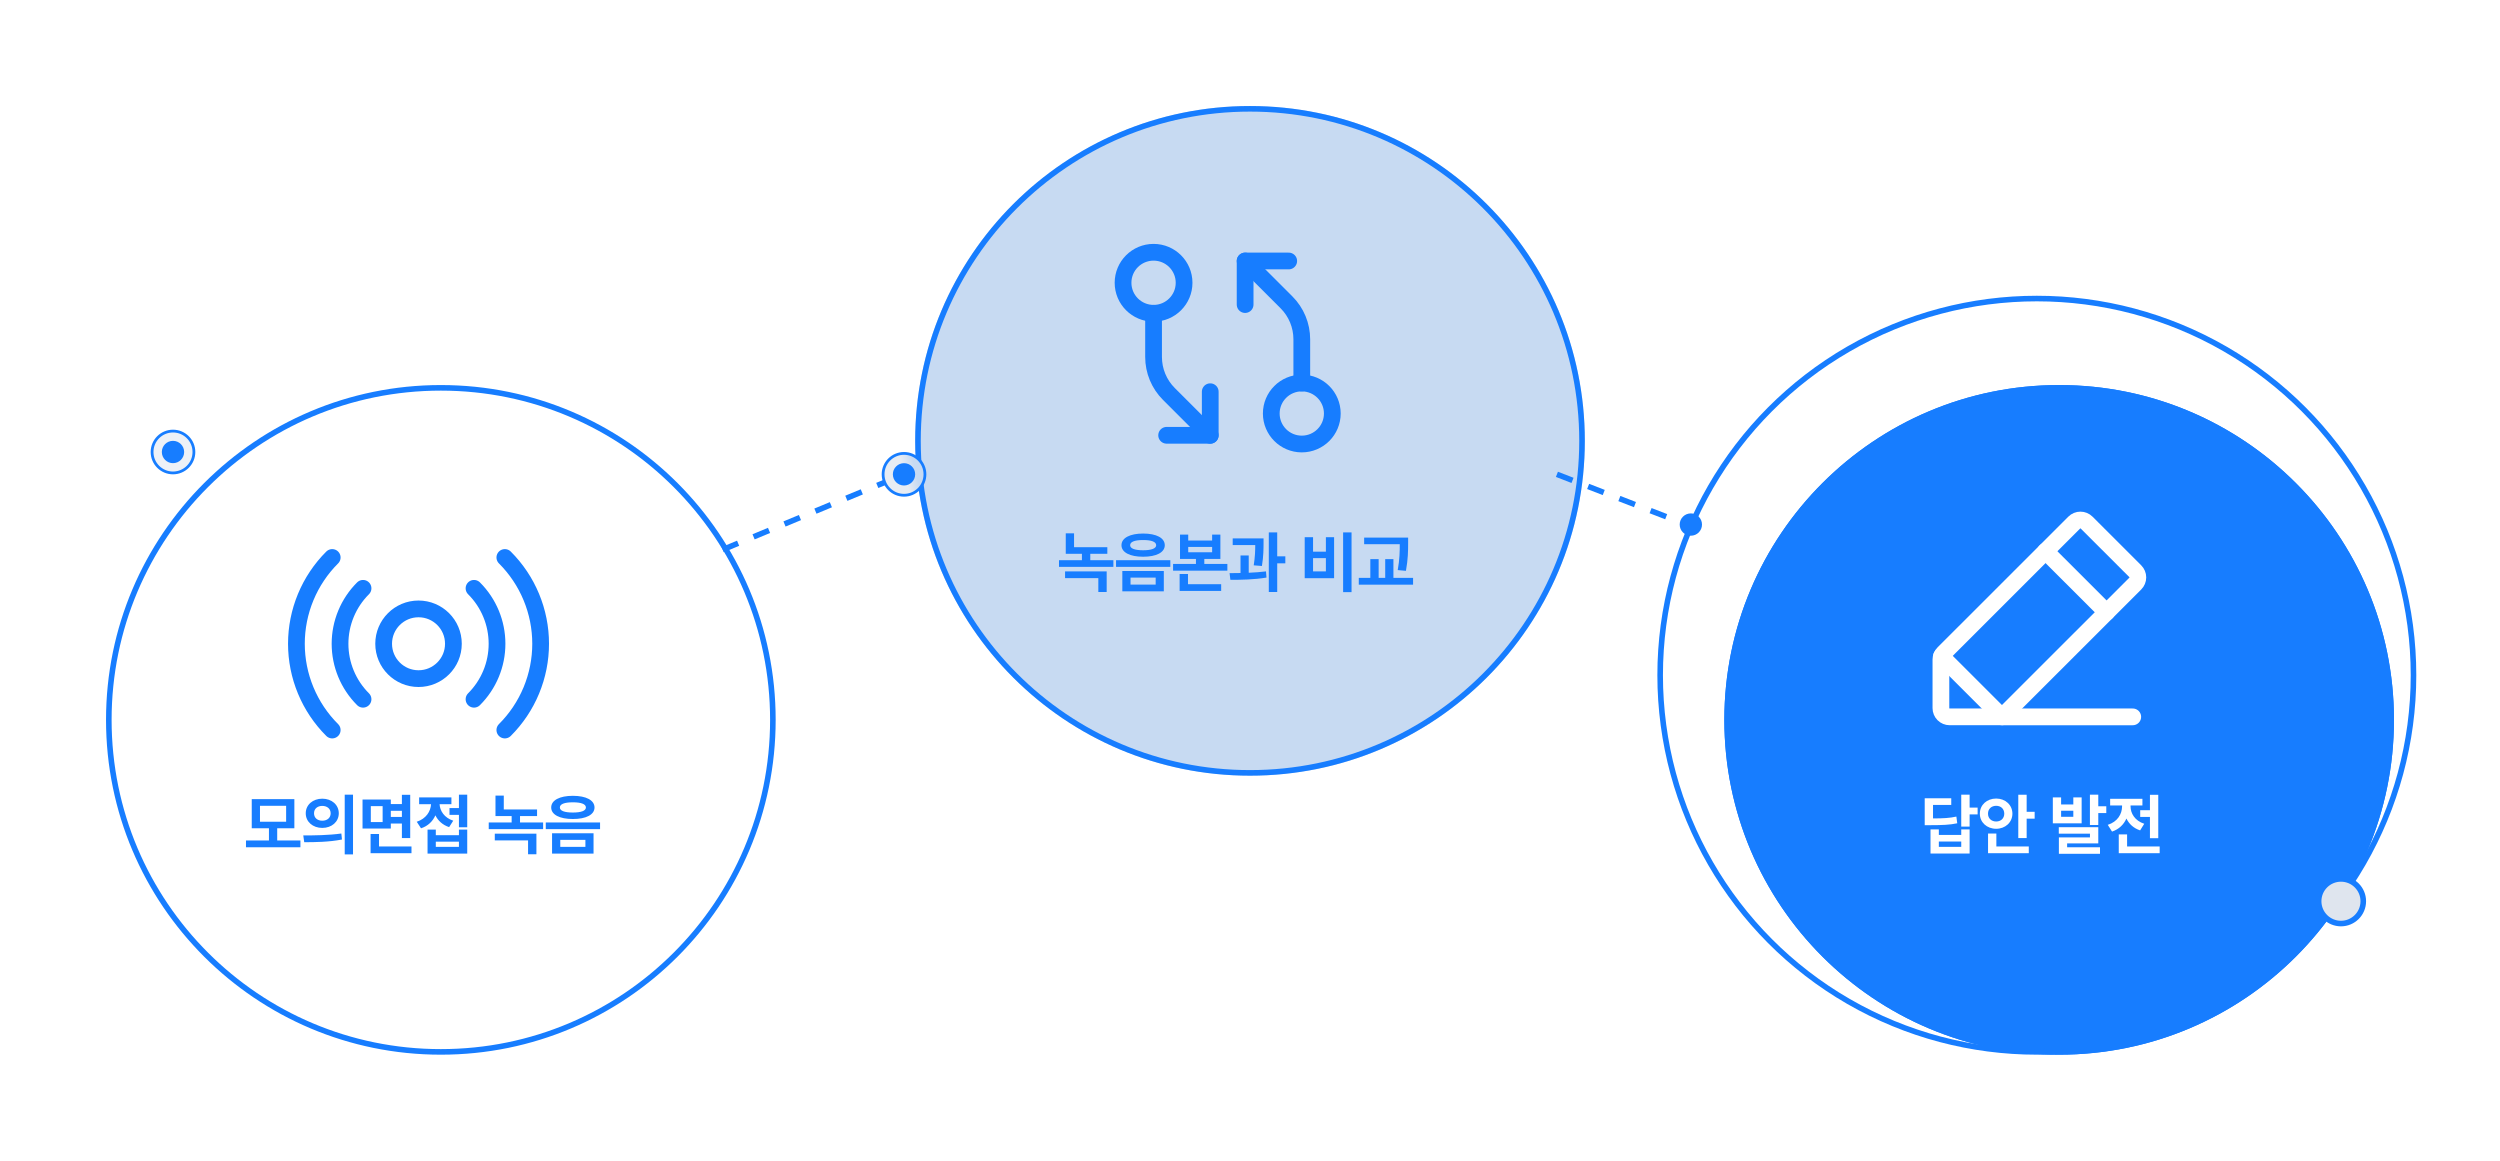 <svg width="448" height="208" viewBox="0 0 448 208" fill="none" xmlns="http://www.w3.org/2000/svg">
<g filter="url(#filter0_d_1162_4766)">
<circle cx="75" cy="121" r="60" fill="white"/>
<circle cx="75" cy="121" r="59.5" stroke="#177DFF"/>
</g>
<g filter="url(#filter1_d_1162_4766)">
<circle cx="220" cy="71" r="60" fill="#C7DAF2"/>
<circle cx="220" cy="71" r="59.5" stroke="#177DFF"/>
</g>
<g filter="url(#filter2_d_1162_4766)">
<circle cx="365" cy="121" r="60" fill="#177DFF"/>
<circle cx="365" cy="121" r="59.5" stroke="#177DFF"/>
</g>
<circle cx="365" cy="121" r="67.5" stroke="#177DFF"/>
<path d="M129.5 98.5L162 85" stroke="#177DFF" stroke-dasharray="3 3"/>
<path d="M279 85L303.5 94.5" stroke="#177DFF" stroke-dasharray="3 3"/>
<circle cx="303" cy="94" r="2" fill="#177DFF"/>
<circle cx="31" cy="81" r="3.75" fill="#EDF1F7" stroke="#177DFF" stroke-width="0.5"/>
<circle cx="419.5" cy="161.5" r="4" fill="#DFE5EE" stroke="#177DFF"/>
<circle cx="31" cy="81" r="2" fill="#177DFF"/>
<circle cx="162" cy="85" r="3.75" fill="url(#paint0_linear_1162_4766)" stroke="#177DFF" stroke-width="0.5"/>
<circle cx="162" cy="85" r="2" fill="#177DFF"/>
<path d="M49.675 148.424H52.749V143.199H45.112V148.424H48.195V150.612H44.081V151.83H53.835V150.612H49.675V148.424ZM51.274 144.396V147.251H46.588V144.396H51.274ZM61.773 142.407V153.106H63.26V142.407H61.773ZM57.749 143.124C56.071 143.124 54.787 144.214 54.791 145.743C54.787 147.276 56.071 148.362 57.749 148.362C59.448 148.362 60.704 147.276 60.712 145.743C60.704 144.214 59.448 143.124 57.749 143.124ZM57.749 144.417C58.607 144.417 59.249 144.91 59.254 145.743C59.249 146.588 58.603 147.069 57.749 147.069C56.912 147.069 56.274 146.588 56.274 145.743C56.274 144.91 56.908 144.417 57.749 144.417ZM54.517 150.923C56.386 150.923 58.918 150.902 61.28 150.442L61.168 149.365C58.885 149.684 56.249 149.709 54.347 149.709L54.517 150.923ZM72.019 147.575V150.181H73.51V142.424H72.019V144.09H70.034V143.278H64.966V148.474H70.034V147.575H72.019ZM66.45 147.309V144.463H68.567V147.309H66.45ZM72.019 146.39H70.034V145.296H72.019V146.39ZM67.921 149.452H66.408V152.895H73.738V151.689H67.921V149.452ZM82.24 144.802H80.549V146.021H82.24V148.246H83.728V142.407H82.24V144.802ZM78.022 146.108C78.49 147.061 79.302 147.831 80.483 148.221L81.221 147.069C79.605 146.535 78.838 145.304 78.772 144.11H80.893V142.896H75.109V144.11H77.243C77.172 145.412 76.364 146.7 74.682 147.26L75.448 148.432C76.704 148.022 77.553 147.169 78.022 146.108ZM78.096 149.671V148.664H76.617V152.961H83.728V148.664H82.24V149.671H78.096ZM78.096 151.764V150.823H82.24V151.764H78.096ZM93.187 146.244H96.241V145.055H90.278V142.569H88.791V146.244H91.687V147.384H87.581V148.577H97.327V147.384H93.187V146.244ZM94.629 150.599V153.081H96.125V149.398H88.666V150.599H94.629ZM102.658 142.61C100.3 142.61 98.772 143.398 98.776 144.703C98.772 145.992 100.3 146.771 102.658 146.767C105.033 146.771 106.533 145.992 106.537 144.703C106.533 143.398 105.033 142.61 102.658 142.61ZM102.658 143.775C104.133 143.771 104.995 144.086 104.995 144.703C104.995 145.296 104.133 145.606 102.658 145.606C101.171 145.606 100.321 145.296 100.329 144.703C100.321 144.086 101.171 143.771 102.658 143.775ZM97.802 147.384V148.577H107.531V147.384H97.802ZM98.929 149.323V152.961H106.363V149.323H98.929ZM104.904 150.508V151.764H100.4V150.508H104.904Z" fill="#177DFF"/>
<path d="M195.379 99.245H198.433V98.055H192.47V95.569H190.983V99.245H193.879V100.384H189.773V101.577H199.519V100.384H195.379V99.245ZM196.821 103.599V106.081H198.317V102.398H190.859V103.599H196.821ZM204.85 95.611C202.493 95.611 200.964 96.398 200.968 97.703C200.964 98.992 202.493 99.771 204.85 99.767C207.225 99.771 208.725 98.992 208.729 97.703C208.725 96.398 207.225 95.611 204.85 95.611ZM204.85 96.775C206.326 96.771 207.187 97.086 207.187 97.703C207.187 98.296 206.326 98.606 204.85 98.606C203.363 98.606 202.513 98.296 202.522 97.703C202.513 97.086 203.363 96.771 204.85 96.775ZM199.994 100.384V101.577H209.723V100.384H199.994ZM201.121 102.323V105.961H208.555V102.323H201.121ZM207.096 103.508V104.764H202.592V103.508H207.096ZM215.813 100.156H218.693V95.797H217.214V96.862H212.929V95.797H211.458V100.156H214.313V101.059H210.215V102.261H219.944V101.059H215.813V100.156ZM217.214 98.01V98.971H212.929V98.01H217.214ZM211.388 102.866V105.895H218.834V104.689H212.888V102.866H211.388ZM228.877 99.696V95.407H227.369V106.081H228.877V100.948H230.331V99.696H228.877ZM226.138 101.424C226.424 99.651 226.424 98.337 226.428 97.334V96.477H220.9V97.67H224.94C224.936 98.615 224.911 99.758 224.667 101.308L226.138 101.424ZM223.772 99.534H222.301V102.684C221.605 102.7 220.942 102.704 220.341 102.709L220.482 103.902C222.351 103.91 224.766 103.873 226.954 103.5L226.867 102.394C225.885 102.518 224.82 102.593 223.772 102.638V99.534ZM240.686 95.407V106.106H242.198V95.407H240.686ZM233.803 96.265V103.608H239.07V96.265H237.599V98.855H235.299V96.265H233.803ZM235.299 100.019H237.599V102.394H235.299V100.019ZM251.943 102.294C252.332 100.144 252.332 98.681 252.337 97.38V96.336H244.455V97.525H250.837C250.837 98.76 250.824 100.21 250.472 102.157L251.943 102.294ZM249.701 100.202H248.23V103.558H247.053V100.202H245.562V103.558H243.494V104.772H253.223V103.558H249.701V100.202Z" fill="#177DFF"/>
<path d="M352.955 144.72V142.407H351.455V148.122H352.955V145.946H354.389V144.72H352.955ZM350.581 146.331C349.392 146.593 348.331 146.655 346.396 146.663V144.247H349.665V143.054H344.908V147.873H345.799C348.165 147.869 349.396 147.815 350.739 147.533L350.581 146.331ZM347.44 149.626V148.631H345.948V152.949H352.955V148.631H351.455V149.626H347.44ZM347.44 151.756V150.798H351.455V151.756H347.44ZM363.176 142.416H361.676V150.185H363.176V146.709H364.61V145.478H363.176V142.416ZM360.624 145.809C360.616 144.227 359.344 143.099 357.711 143.099C356.074 143.099 354.781 144.227 354.79 145.809C354.781 147.376 356.074 148.519 357.711 148.519C359.344 148.519 360.616 147.376 360.624 145.809ZM356.252 145.809C356.244 144.923 356.899 144.401 357.711 144.401C358.531 144.401 359.161 144.923 359.165 145.809C359.161 146.68 358.531 147.214 357.711 147.214C356.899 147.214 356.244 146.68 356.252 145.809ZM356.257 149.365V152.895H363.558V151.689H357.748V149.365H356.257ZM376.013 142.407H374.513V147.844H376.013V145.698H377.447V144.488H376.013V142.407ZM371.538 142.892V144.156H369.35V142.892H367.867V147.546H373.03V142.892H371.538ZM369.35 146.373V145.279H371.538V146.373H369.35ZM376.013 151.138V148.238H368.936V149.394H374.521V150.065H368.952V153.007H376.32V151.83H370.428V151.138H376.013ZM383.524 146.39H385.269V150.21H386.761V142.424H385.269V145.184H383.524V146.39ZM381.055 146.68C381.519 147.641 382.331 148.42 383.512 148.805L384.249 147.62C382.555 147.069 381.796 145.747 381.796 144.508V144.338H383.922V143.141H378.138V144.338H380.276V144.5C380.272 145.863 379.472 147.256 377.711 147.811L378.477 149.021C379.733 148.602 380.582 147.744 381.055 146.68ZM381.175 149.53H379.683V152.895H387.013V151.689H381.175V149.53Z" fill="white"/>
<path d="M75 121.61C78.452 121.61 81.25 118.813 81.25 115.362C81.25 111.912 78.452 109.115 75 109.115C71.548 109.115 68.75 111.912 68.75 115.362C68.75 118.813 71.548 121.61 75 121.61Z" stroke="#177DFF" stroke-width="3" stroke-linecap="round" stroke-linejoin="round"/>
<path d="M65.057 125.304C63.75 124 62.713 122.45 62.005 120.745C61.298 119.039 60.934 117.211 60.934 115.365C60.934 113.519 61.298 111.69 62.005 109.985C62.713 108.279 63.75 106.73 65.057 105.426" stroke="#177DFF" stroke-width="3" stroke-linecap="round" stroke-linejoin="round"/>
<path d="M84.943 105.426C86.251 106.73 87.288 108.279 87.995 109.985C88.703 111.69 89.067 113.519 89.067 115.365C89.067 117.211 88.703 119.039 87.995 120.745C87.288 122.45 86.251 124 84.943 125.304" stroke="#177DFF" stroke-width="3" stroke-linecap="round" stroke-linejoin="round"/>
<path d="M59.532 130.822C57.498 128.793 55.885 126.383 54.785 123.73C53.684 121.077 53.117 118.233 53.117 115.361C53.117 112.489 53.684 109.645 54.785 106.992C55.885 104.339 57.498 101.93 59.532 99.9" stroke="#177DFF" stroke-width="3" stroke-linecap="round" stroke-linejoin="round"/>
<path d="M90.467 99.9C92.5 101.93 94.114 104.339 95.214 106.992C96.315 109.645 96.882 112.489 96.882 115.361C96.882 118.233 96.315 121.077 95.214 123.73C94.114 126.383 92.5 128.793 90.467 130.822" stroke="#177DFF" stroke-width="3" stroke-linecap="round" stroke-linejoin="round"/>
<path d="M233.281 79.567C236.302 79.567 238.75 77.12 238.75 74.101C238.75 71.082 236.302 68.635 233.281 68.635C230.261 68.635 227.812 71.082 227.812 74.101C227.812 77.12 230.261 79.567 233.281 79.567Z" stroke="#177DFF" stroke-width="3" stroke-linecap="round" stroke-linejoin="round"/>
<path d="M233.282 68.635L233.281 60.802C233.281 58.317 232.294 55.934 230.536 54.177L223.125 46.77" stroke="#177DFF" stroke-width="3" stroke-linecap="round" stroke-linejoin="round"/>
<path d="M223.125 54.578V46.77H230.938" stroke="#177DFF" stroke-width="3" stroke-linecap="round" stroke-linejoin="round"/>
<path d="M206.719 56.14C209.739 56.14 212.188 53.692 212.188 50.673C212.188 47.654 209.739 45.207 206.719 45.207C203.698 45.207 201.25 47.654 201.25 50.673C201.25 53.692 203.698 56.14 206.719 56.14Z" stroke="#177DFF" stroke-width="3" stroke-linecap="round" stroke-linejoin="round"/>
<path d="M206.719 56.141L206.719 63.973C206.719 66.458 207.707 68.841 209.465 70.599L216.875 78.006" stroke="#177DFF" stroke-width="3" stroke-linecap="round" stroke-linejoin="round"/>
<path d="M216.875 70.195V78.004H209.062" stroke="#177DFF" stroke-width="3" stroke-linecap="round" stroke-linejoin="round"/>
<path d="M358.75 128.46H349.375C348.961 128.46 348.563 128.295 348.27 128.002C347.977 127.71 347.812 127.312 347.812 126.898V118.174C347.812 117.969 347.853 117.766 347.931 117.577C348.01 117.387 348.125 117.215 348.27 117.07L371.708 93.643C372.001 93.35 372.398 93.186 372.812 93.186C373.227 93.186 373.624 93.35 373.917 93.643L382.645 102.367C382.938 102.66 383.103 103.057 383.103 103.471C383.103 103.885 382.938 104.283 382.645 104.576L358.75 128.46Z" stroke="white" stroke-width="3" stroke-linecap="round" stroke-linejoin="round"/>
<path d="M366.562 98.785L377.5 109.718" stroke="white" stroke-width="3" stroke-linecap="round" stroke-linejoin="round"/>
<path d="M382.188 128.462H358.75L347.912 117.629" stroke="white" stroke-width="3" stroke-linecap="round" stroke-linejoin="round"/>
<defs>
<filter id="filter0_d_1162_4766" x="0" y="50" width="158" height="158" filterUnits="userSpaceOnUse" color-interpolation-filters="sRGB">
<feFlood flood-opacity="0" result="BackgroundImageFix"/>
<feColorMatrix in="SourceAlpha" type="matrix" values="0 0 0 0 0 0 0 0 0 0 0 0 0 0 0 0 0 0 127 0" result="hardAlpha"/>
<feOffset dx="4" dy="8"/>
<feGaussianBlur stdDeviation="9.5"/>
<feComposite in2="hardAlpha" operator="out"/>
<feColorMatrix type="matrix" values="0 0 0 0 0.794 0 0 0 0 0.826 0 0 0 0 0.874 0 0 0 1 0"/>
<feBlend mode="normal" in2="BackgroundImageFix" result="effect1_dropShadow_1162_4766"/>
<feBlend mode="normal" in="SourceGraphic" in2="effect1_dropShadow_1162_4766" result="shape"/>
</filter>
<filter id="filter1_d_1162_4766" x="145" y="0" width="158" height="158" filterUnits="userSpaceOnUse" color-interpolation-filters="sRGB">
<feFlood flood-opacity="0" result="BackgroundImageFix"/>
<feColorMatrix in="SourceAlpha" type="matrix" values="0 0 0 0 0 0 0 0 0 0 0 0 0 0 0 0 0 0 127 0" result="hardAlpha"/>
<feOffset dx="4" dy="8"/>
<feGaussianBlur stdDeviation="9.5"/>
<feComposite in2="hardAlpha" operator="out"/>
<feColorMatrix type="matrix" values="0 0 0 0 0.794 0 0 0 0 0.826 0 0 0 0 0.874 0 0 0 1 0"/>
<feBlend mode="normal" in2="BackgroundImageFix" result="effect1_dropShadow_1162_4766"/>
<feBlend mode="normal" in="SourceGraphic" in2="effect1_dropShadow_1162_4766" result="shape"/>
</filter>
<filter id="filter2_d_1162_4766" x="290" y="50" width="158" height="158" filterUnits="userSpaceOnUse" color-interpolation-filters="sRGB">
<feFlood flood-opacity="0" result="BackgroundImageFix"/>
<feColorMatrix in="SourceAlpha" type="matrix" values="0 0 0 0 0 0 0 0 0 0 0 0 0 0 0 0 0 0 127 0" result="hardAlpha"/>
<feOffset dx="4" dy="8"/>
<feGaussianBlur stdDeviation="9.5"/>
<feComposite in2="hardAlpha" operator="out"/>
<feColorMatrix type="matrix" values="0 0 0 0 0.794 0 0 0 0 0.826 0 0 0 0 0.874 0 0 0 1 0"/>
<feBlend mode="normal" in2="BackgroundImageFix" result="effect1_dropShadow_1162_4766"/>
<feBlend mode="normal" in="SourceGraphic" in2="effect1_dropShadow_1162_4766" result="shape"/>
</filter>
<linearGradient id="paint0_linear_1162_4766" x1="164" y1="84" x2="162" y2="84.5" gradientUnits="userSpaceOnUse">
<stop stop-color="#C7DAF2"/>
<stop offset="1" stop-color="#E7ECF3"/>
</linearGradient>
</defs>
</svg>
